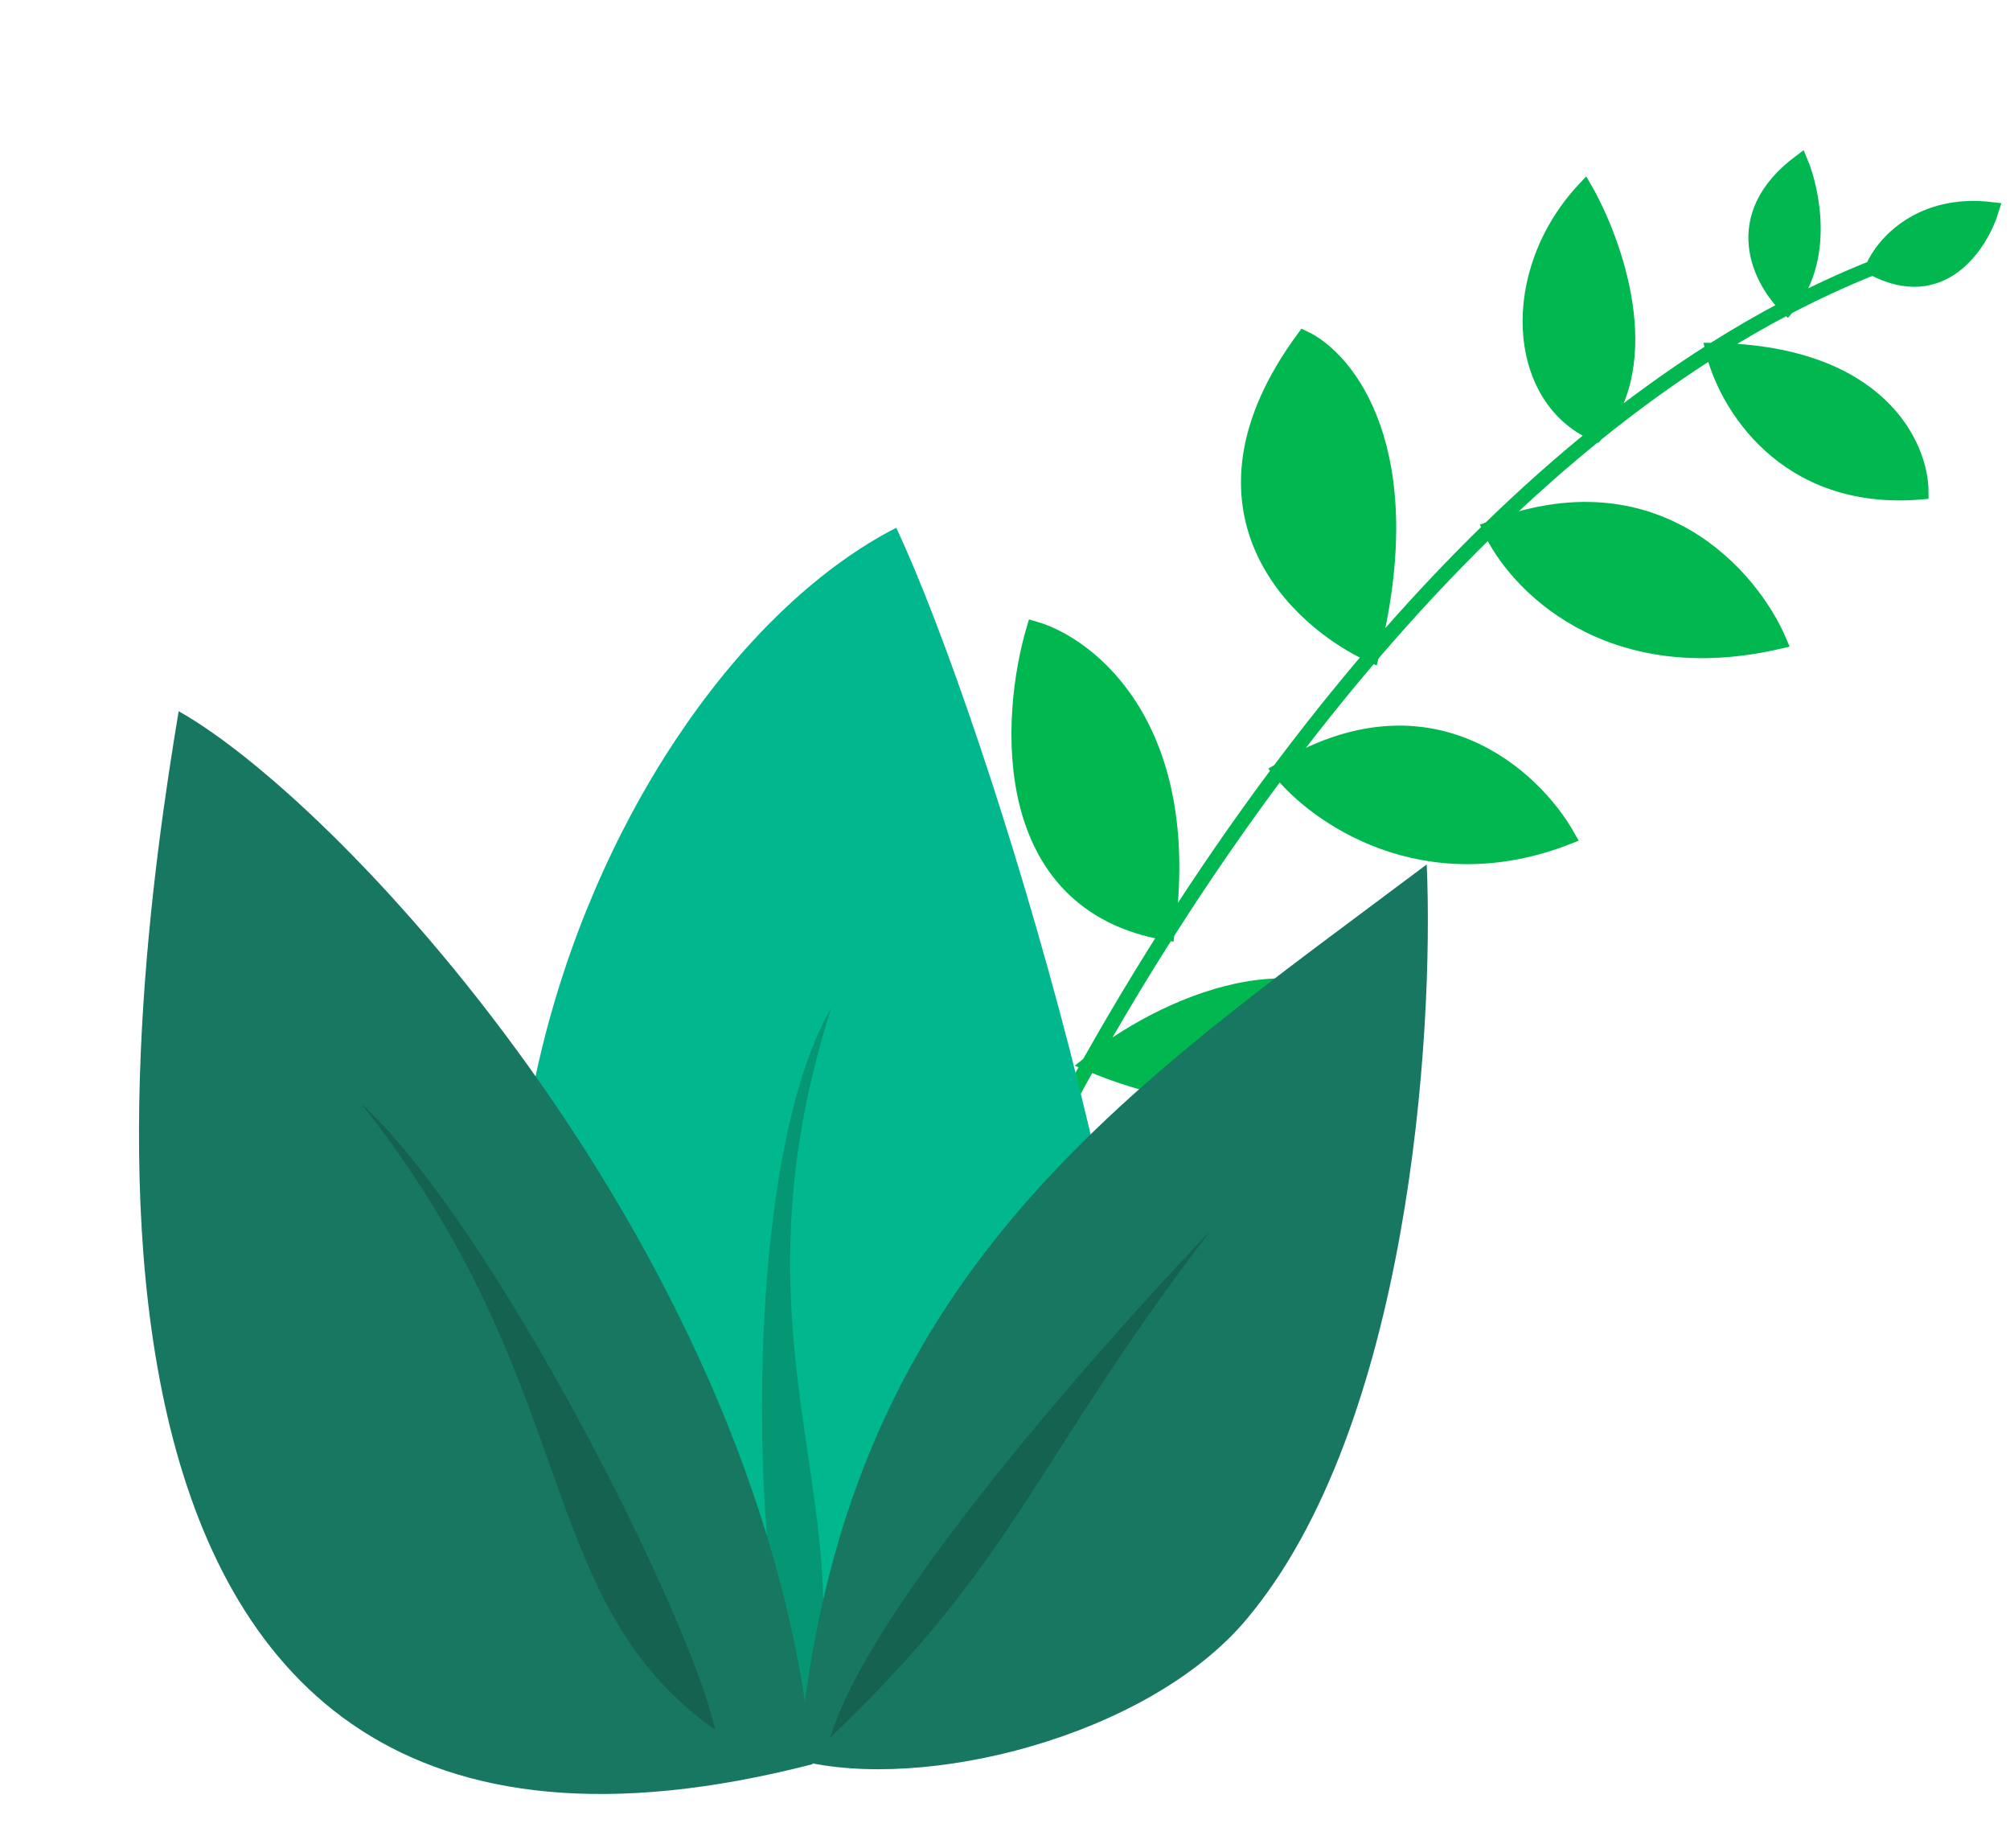 <svg width="136" height="125" viewBox="0 0 136 125" fill="none" xmlns="http://www.w3.org/2000/svg">
<path d="M108.01 29.362C102.473 27.043 101.883 18.459 107.231 12.764C109.247 16.261 112.224 24.478 108.01 29.362C110.555 27.308 113.184 25.406 115.891 23.694C117.545 22.648 119.228 21.673 120.939 20.778C119.143 19.059 116.805 14.685 121.824 10.939C122.643 12.903 123.612 17.62 120.939 20.778C122.829 19.789 124.752 18.898 126.708 18.117C127.36 16.554 129.884 13.576 134.763 14.169C134.042 16.529 131.423 20.623 126.708 18.117C124.752 18.898 122.829 19.789 120.939 20.778C119.228 21.673 117.545 22.648 115.891 23.694C127.165 23.837 129.988 30.149 129.99 33.287C120.679 34.087 116.711 27.225 115.891 23.694C113.184 25.406 110.555 27.308 108.01 29.362C105.528 31.365 103.125 33.512 100.807 35.766C112.037 31.383 118.547 39.023 120.399 43.391C108.726 46.101 102.474 39.437 100.807 35.766C98.016 38.481 95.347 41.351 92.811 44.315C90.628 46.864 88.544 49.482 86.562 52.129C96.719 45.916 103.82 52.531 106.101 56.616C96.353 60.431 89.013 55.214 86.562 52.129C83.832 55.775 81.298 59.475 78.975 63.123C77.066 66.122 75.299 69.086 73.682 71.957C78.24 68.278 88.911 62.87 95.131 70.672C92.505 73.01 84.538 76.542 73.682 71.957C75.299 69.086 77.066 66.122 78.975 63.123C67.457 61.185 68.165 48.577 69.959 42.516C73.763 43.596 80.892 49.229 78.975 63.123C81.298 59.475 83.832 55.775 86.562 52.129C88.544 49.482 90.628 46.864 92.811 44.315C87.715 42.001 79.664 34.471 88.218 22.859C91.187 24.251 96.262 30.491 92.811 44.315C95.347 41.351 98.016 38.481 100.807 35.766C103.125 33.512 105.528 31.365 108.01 29.362Z" fill="#01B850"/>
<path d="M64.678 90.409C66.709 85.371 69.75 78.939 73.682 71.957M131.441 16.464C129.843 16.942 128.266 17.494 126.708 18.117M108.01 29.362C102.473 27.043 101.883 18.459 107.231 12.764C109.247 16.261 112.224 24.478 108.01 29.362ZM108.01 29.362C110.555 27.308 113.184 25.406 115.891 23.694M108.01 29.362C105.528 31.365 103.125 33.512 100.807 35.766M126.708 18.117C127.36 16.554 129.884 13.576 134.763 14.169C134.042 16.529 131.423 20.623 126.708 18.117ZM126.708 18.117C124.752 18.898 122.829 19.789 120.939 20.778M120.939 20.778C119.143 19.059 116.805 14.685 121.824 10.939C122.643 12.903 123.612 17.62 120.939 20.778ZM120.939 20.778C119.228 21.673 117.545 22.648 115.891 23.694M115.891 23.694C116.711 27.225 120.679 34.087 129.99 33.287C129.988 30.149 127.165 23.837 115.891 23.694ZM100.807 35.766C102.474 39.437 108.726 46.101 120.399 43.391C118.547 39.023 112.037 31.383 100.807 35.766ZM100.807 35.766C98.016 38.481 95.347 41.351 92.811 44.315M92.811 44.315C87.715 42.001 79.664 34.471 88.218 22.859C91.187 24.251 96.262 30.491 92.811 44.315ZM92.811 44.315C90.628 46.864 88.544 49.482 86.562 52.129M86.562 52.129C89.013 55.214 96.353 60.431 106.101 56.616C103.82 52.531 96.719 45.916 86.562 52.129ZM86.562 52.129C83.832 55.775 81.298 59.475 78.975 63.123M78.975 63.123C67.457 61.185 68.165 48.577 69.959 42.516C73.763 43.596 80.892 49.229 78.975 63.123ZM78.975 63.123C77.066 66.122 75.299 69.086 73.682 71.957M73.682 71.957C78.24 68.278 88.911 62.87 95.131 70.672C92.505 73.01 84.538 76.542 73.682 71.957Z" stroke="#01B850"/>
<path d="M60.64 35.701C40.431 46.074 22.03 89.322 46.48 120.841L77.511 108.233C79.934 91.984 66.947 49.099 60.64 35.701Z" fill="#01B88E"/>
<path d="M54.387 117.654C50.647 108.244 49.995 78.89 56.243 68.182C48.812 91.515 59.167 102.57 54.387 117.654Z" fill="#131613" fill-opacity="0.21"/>
<path d="M12.089 48.112C23.469 54.511 51.882 85.352 54.983 119.34C-0.398 133.616 8.755 68.156 12.089 48.112Z" fill="#177761"/>
<path d="M48.392 117.024C46.685 109.23 33.353 82.805 24.415 74.624C39.598 93.746 35.864 108.15 48.392 117.024Z" fill="#131613" fill-opacity="0.21"/>
<path d="M96.535 58.476C76.124 73.813 56.876 86.135 54.027 119.073C62.495 121.248 77.607 117.503 84.3 109.589C95.298 96.587 97.039 70.096 96.535 58.476Z" fill="#177761"/>
<path d="M81.951 83.195C77.151 88.221 59.129 107.765 56.18 117.527C68.752 105.63 70.096 98.643 81.951 83.195Z" fill="#131613" fill-opacity="0.21"/>
</svg>
